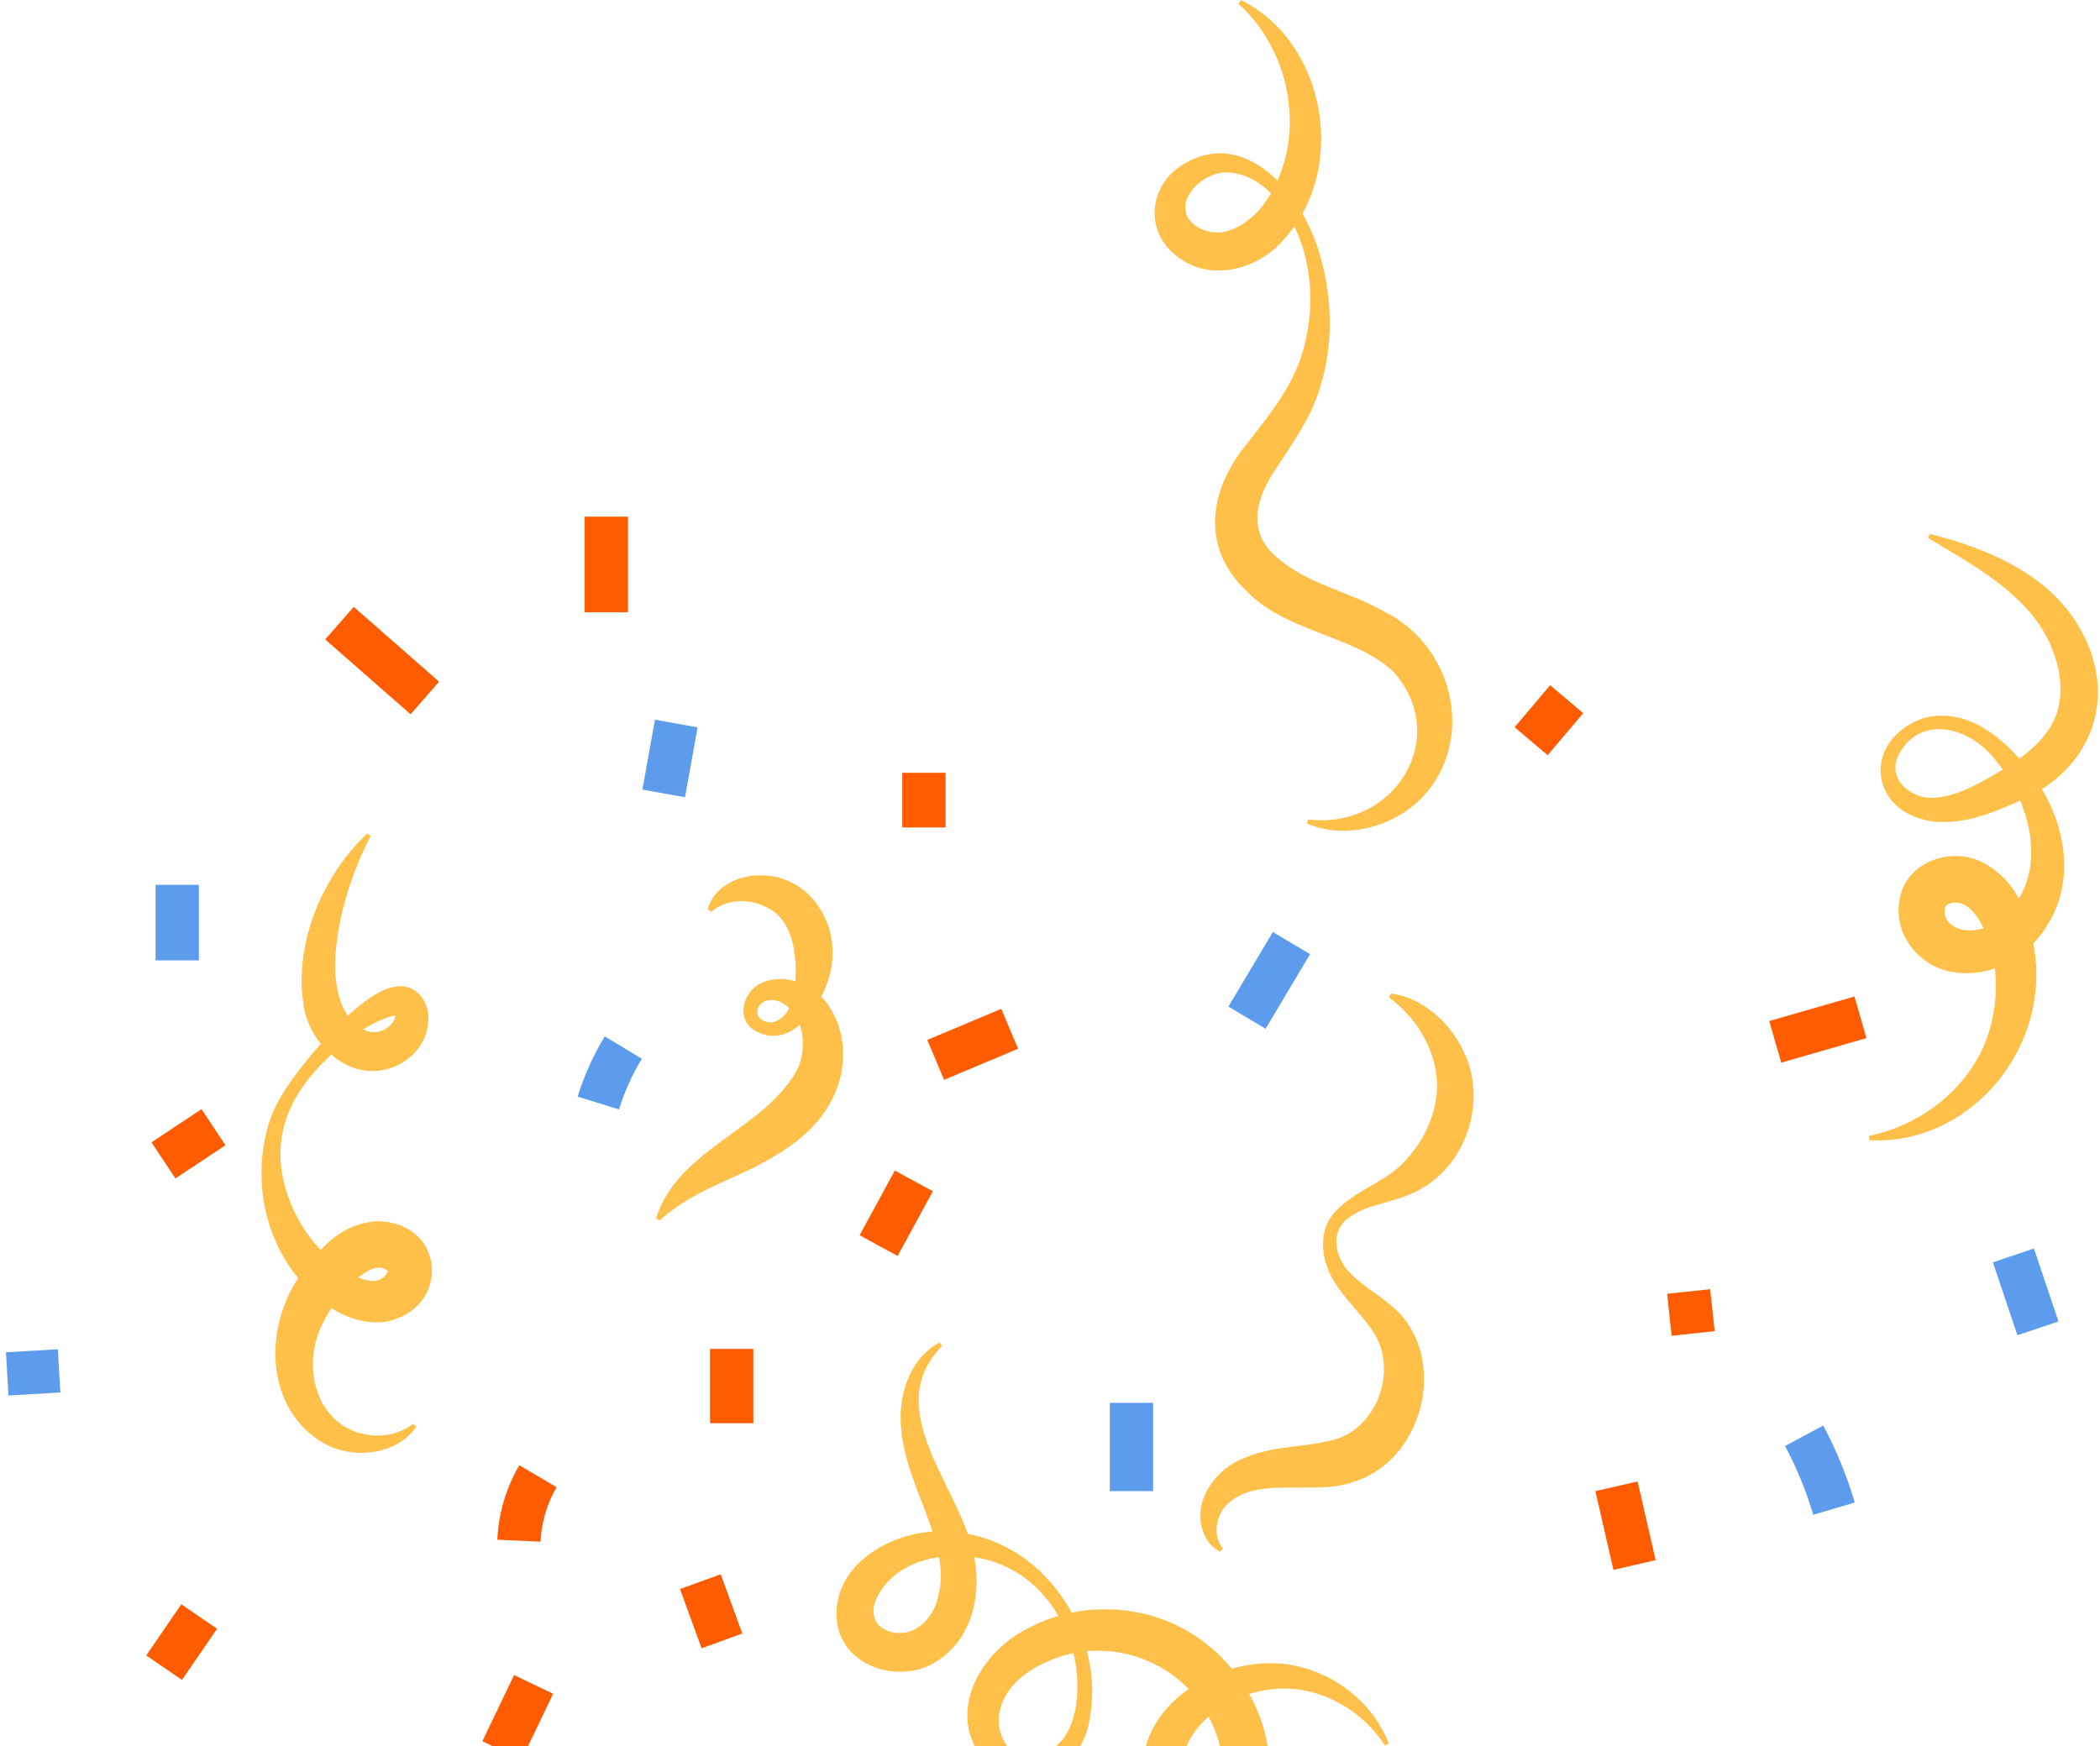 <svg width="291" height="242" viewBox="0 0 291 242" fill="none" xmlns="http://www.w3.org/2000/svg">
<path d="M267.39 74C275.36 75.99 284.1 79.61 288.29 87.25C293.51 96.45 290 106.3 280.54 110.69C276.49 112.52 272.54 114.3 267.91 113.87C258.78 112.62 258.03 102.44 266.62 99.5C273.38 97.77 279.14 103.56 282.47 108.65C286.22 114.24 287.55 122.04 283.81 128.05C281.28 132.38 276.25 135.54 270.96 134.77C266.34 134.28 262.42 129.84 263.18 125.04C263.79 119.57 270.26 117.18 274.8 119.56C279.81 122.26 281.29 127.22 281.98 132.16C283.83 145.9 272.54 158.8 259.04 158.03L259 157.43C266.81 155.82 273.19 150.27 275.46 143.48C277.15 138.49 276.95 132.8 274.63 128.17C273.5 126.06 271.84 124.4 269.82 125.37C269.24 125.87 269.46 127.13 269.93 127.73C271.37 129.35 273.96 129.19 275.91 128.23C278.55 126.95 280.62 123.92 281.23 120.69C282.23 115.35 279.98 109.61 276.6 105.44C273.26 100.98 266.32 98.77 263.15 104.51C261.33 107.88 264.79 110.84 268.1 110.57C271.58 110.35 275.11 108.09 278.1 106.33C281.24 104.36 283.85 102.01 284.92 99.1C286.61 94.55 284.57 88.6 281.27 84.86C277.43 80.42 272.28 77.63 267.17 74.57L267.4 74.02L267.39 74Z" fill="#FEC048"/>
<path d="M171.941 0C183.911 5.9 186.931 23.88 177.551 33.56C174.221 37.31 167.921 38.99 163.541 35.84C158.381 32.42 159.041 25.41 164.351 22.55C173.211 17.64 180.881 27.72 182.921 35.44C184.671 41.4 184.801 48.01 182.821 54.01C181.651 57.94 179.021 61.55 176.871 64.86C174.101 68.93 172.681 73.61 176.881 77.19C181.091 80.98 186.961 81.96 191.961 84.85C200.721 89.22 204.131 100.79 198.461 108.84C194.731 114.25 186.981 116.66 181.111 114.15L181.271 113.57C193.131 115.06 201.241 102.27 193.081 93.1C187.761 88.04 177.941 87.61 172.531 81.71C166.411 75.77 167.601 68.03 172.491 61.88C176.061 57.28 179.641 53.11 180.891 47.27C182.631 40.12 181.131 31.28 175.501 26.2C174.101 24.99 172.431 24.15 170.711 23.95C167.841 23.43 164.121 26.14 164.251 28.92C164.391 31.45 167.791 32.71 169.981 32.06C174.681 30.67 177.401 25.54 178.361 20.78C179.671 13.82 177.451 5.83 171.611 0.51L171.941 0.01V0Z" fill="#FEC048"/>
<path d="M192.71 137.69C198.9 138.52 204.14 144.98 204.19 151.54C204.33 156.98 201.42 162.44 196.56 164.97C193.5 166.7 189.48 166.79 186.88 168.8C184.14 170.75 185.04 174.51 187.21 176.56C188.77 178.17 190.76 179.26 192.56 180.78C200.84 187.23 197.73 201.94 187.94 205.26C181.93 207.65 173.55 204.04 169.49 209.13C168.53 210.62 168.05 212.85 169.45 214.59L169.09 215.07C168.52 214.8 167.99 214.39 167.56 213.86C164.34 209.41 167.9 203.68 172.53 202.05C176.83 200.16 181.87 200.69 185.78 199.23C190.62 197.32 193.09 190.9 191.08 186.1C190.07 183.49 186.93 180.79 185.2 178.12C182.95 174.9 182.34 170.14 185.61 167.35C188.33 164.84 191.66 163.85 194.15 161.48C197.51 158.17 199.74 153.37 198.99 148.64C198.4 144.82 196.2 141.02 192.5 138.26L192.72 137.7L192.71 137.69Z" fill="#FEC048"/>
<path d="M130.56 186.55C122.27 194.94 132.11 205.15 134.56 214.02C136.3 219.77 135.24 227.23 129.26 230.59C124.46 233.24 117.19 231.07 116.06 225.3C114.6 216.77 124.4 211.5 131.75 212.34C144.47 212.98 153.39 226.47 150.94 238.54C149.98 244.84 142.46 249.66 137.13 244.74C130.53 238.32 135.5 229.01 142.6 225.61C150.42 221.47 160.61 222.38 167.44 228.07C174.41 233.52 179.98 246.41 171.48 252.96C166.16 256.8 159.14 252.6 158.37 246.52C157.4 235.25 171.06 228.28 180.72 231.18C186.13 232.7 190.55 236.73 192.44 241.64L191.9 241.91C189.16 237.66 184.68 234.86 180.06 234.18C173.56 233.24 165.97 236.86 164 243.11C163.54 244.78 163.73 246.31 164.93 247.53C165.94 248.43 166.8 248.71 167.89 247.92C170.59 245.66 169.03 240.86 167.47 237.93C163.31 229.92 153.16 226.52 144.95 230.38C132.55 235.93 140.33 249 147.27 241.07C148.62 239.3 149.2 236.89 149.28 234.46C149.58 227.22 145.51 219.55 138.63 216.81C132.79 214.38 123.87 215.59 121.3 221.92C120.71 223.61 121.17 224.9 122.23 225.64C125.44 227.6 129.03 225.25 129.94 221.55C131.22 217.16 129.39 212.53 127.75 208.22C126.34 204.63 124.82 200.6 124.8 196.57C124.74 192.51 126.5 187.96 130.21 186.06L130.54 186.56L130.56 186.55Z" fill="#FEC048"/>
<path d="M98.06 126.03C99.34 121.55 105.34 120.28 109.34 122.15C111.52 123.1 113.34 125.04 114.31 127.21C115.33 129.34 115.57 131.7 115.24 133.87C114.52 138.65 109.6 146.38 104.15 142.54C102.01 140.74 103.15 137.25 105.55 136.23C109 134.71 113.11 136.57 115.01 139.66C117.58 143.7 117.31 149.02 114.93 153.05C111.89 158.46 105.6 161.37 100.58 163.62C97.29 165.12 94.21 166.62 91.42 169.15L90.91 168.84C93.99 159.08 106.32 156.46 110.62 147.95C111.84 144.95 111.4 140.65 108.32 138.96C107.11 138.35 105.62 138.46 105.07 139.67C104.82 140.22 104.9 140.8 105.36 141.2C105.8 141.61 106.58 141.8 107.24 141.66C110.26 140.63 110.32 136.18 110.25 133.56C110.02 130.74 109.46 128.02 107.15 126.29C104.68 124.63 101.18 124.21 98.58 126.36L98.07 126.05L98.06 126.03Z" fill="#FEC048"/>
<path d="M51.381 115.87C47.861 122.25 43.611 136.38 49.031 141.81C50.301 142.89 51.531 143.39 52.991 142.84C53.901 142.45 54.781 141.61 54.781 140.61C54.771 140.57 54.871 140.65 55.081 140.77C55.261 140.86 55.361 140.74 55.151 140.74C54.941 140.71 54.651 140.74 54.411 140.8C50.681 141.88 47.431 144.57 44.641 147.41C39.761 152.36 37.571 158.14 39.631 164.93C40.981 169.37 43.701 173.22 47.431 175.8C49.301 177.09 52.491 178.73 53.711 176.26C53.741 176.08 53.691 176.13 53.671 176.11C52.511 175.16 50.961 176.03 49.841 176.93C47.751 178.65 45.761 181.17 44.601 183.67C42.171 188.61 43.251 195.66 48.561 198.16C51.161 199.34 54.621 199.36 57.251 197.34L57.691 197.75C54.921 201.7 48.921 202.35 44.821 200.01C36.481 195.13 36.541 183.47 41.881 176.35C44.491 172.88 47.251 169.57 52.311 169.26C61.901 169.42 62.501 181.59 53.271 183.22C47.791 183.78 43.271 179.9 40.341 175.87C36.331 170.15 35.271 162.83 37.101 156.22C38.181 152.3 40.781 149.11 43.191 146.13C45.441 143.5 47.741 140.93 50.661 138.72C51.851 137.87 53.311 136.94 54.901 136.74C57.591 136.28 59.551 138.81 59.351 141.47C59.151 145.45 55.641 148.42 51.651 148.45C47.001 148.42 43.161 144.35 42.211 140.11C40.441 131.32 44.551 121.47 50.901 115.51L51.371 115.88L51.381 115.87Z" fill="#FEC048"/>
<path d="M47.04 86.37L58.87 96.74" stroke="#FF5B00" stroke-width="6" stroke-miterlimit="10"/>
<path d="M84.02 71.61V84.86" stroke="#FF5B00" stroke-width="6" stroke-miterlimit="10"/>
<path d="M246 144.4L257.8 141" stroke="#FF5B00" stroke-width="6" stroke-miterlimit="10"/>
<path d="M128.03 107.11V114.68" stroke="#FF5B00" stroke-width="6" stroke-miterlimit="10"/>
<path d="M93.711 100.28L91.971 109.97" stroke="#5D9CEC" stroke-width="6" stroke-miterlimit="10"/>
<path d="M224 206L226.5 216.91" stroke="#FF5B00" stroke-width="6" stroke-miterlimit="10"/>
<path d="M82.91 152.88C83.74 150.19 84.91 147.6 86.37 145.19" stroke="#5D9CEC" stroke-width="6" stroke-miterlimit="10"/>
<path d="M129.66 146.9L139.91 142.59" stroke="#FF5B00" stroke-width="6" stroke-miterlimit="10"/>
<path d="M121.75 172.64L126.63 163.67" stroke="#FF5B00" stroke-width="6" stroke-miterlimit="10"/>
<path d="M101.391 197.26V186.96" stroke="#FF5B00" stroke-width="6" stroke-miterlimit="10"/>
<path d="M71.91 213.54C72.05 210.41 72.96 207.31 74.55 204.61" stroke="#FF5B00" stroke-width="6" stroke-miterlimit="10"/>
<path d="M97.051 219.22L100.041 227.43" stroke="#FF5B00" stroke-width="6" stroke-miterlimit="10"/>
<path d="M156.79 206.67V194.43" stroke="#5D9CEC" stroke-width="6" stroke-miterlimit="10"/>
<path d="M250 199C251.72 202.21 253.11 205.61 254.14 209.1" stroke="#5D9CEC" stroke-width="6" stroke-miterlimit="10"/>
<path d="M234.62 184.82L234 179" stroke="#FF5B00" stroke-width="6" stroke-miterlimit="10"/>
<path d="M279 174L282.4 184.11" stroke="#5D9CEC" stroke-width="6" stroke-miterlimit="10"/>
<path d="M172.801 141.05L178.961 130.71" stroke="#5D9CEC" stroke-width="6" stroke-miterlimit="10"/>
<path d="M212.17 102.73L217.1 96.91" stroke="#FF5B00" stroke-width="6" stroke-miterlimit="10"/>
<path d="M69.551 242.63L73.941 233.46" stroke="#FF5B00" stroke-width="6" stroke-miterlimit="10"/>
<path d="M22.74 231.14L27.6 224.05" stroke="#FF5B00" stroke-width="6" stroke-miterlimit="10"/>
<path d="M1 190.42L8.19 190" stroke="#5D9CEC" stroke-width="6" stroke-miterlimit="10"/>
<path d="M22.65 160.83L29.58 156.23" stroke="#FF5B00" stroke-width="6" stroke-miterlimit="10"/>
<path d="M24.561 133.11V122.64" stroke="#5D9CEC" stroke-width="6" stroke-miterlimit="10"/>
</svg>
